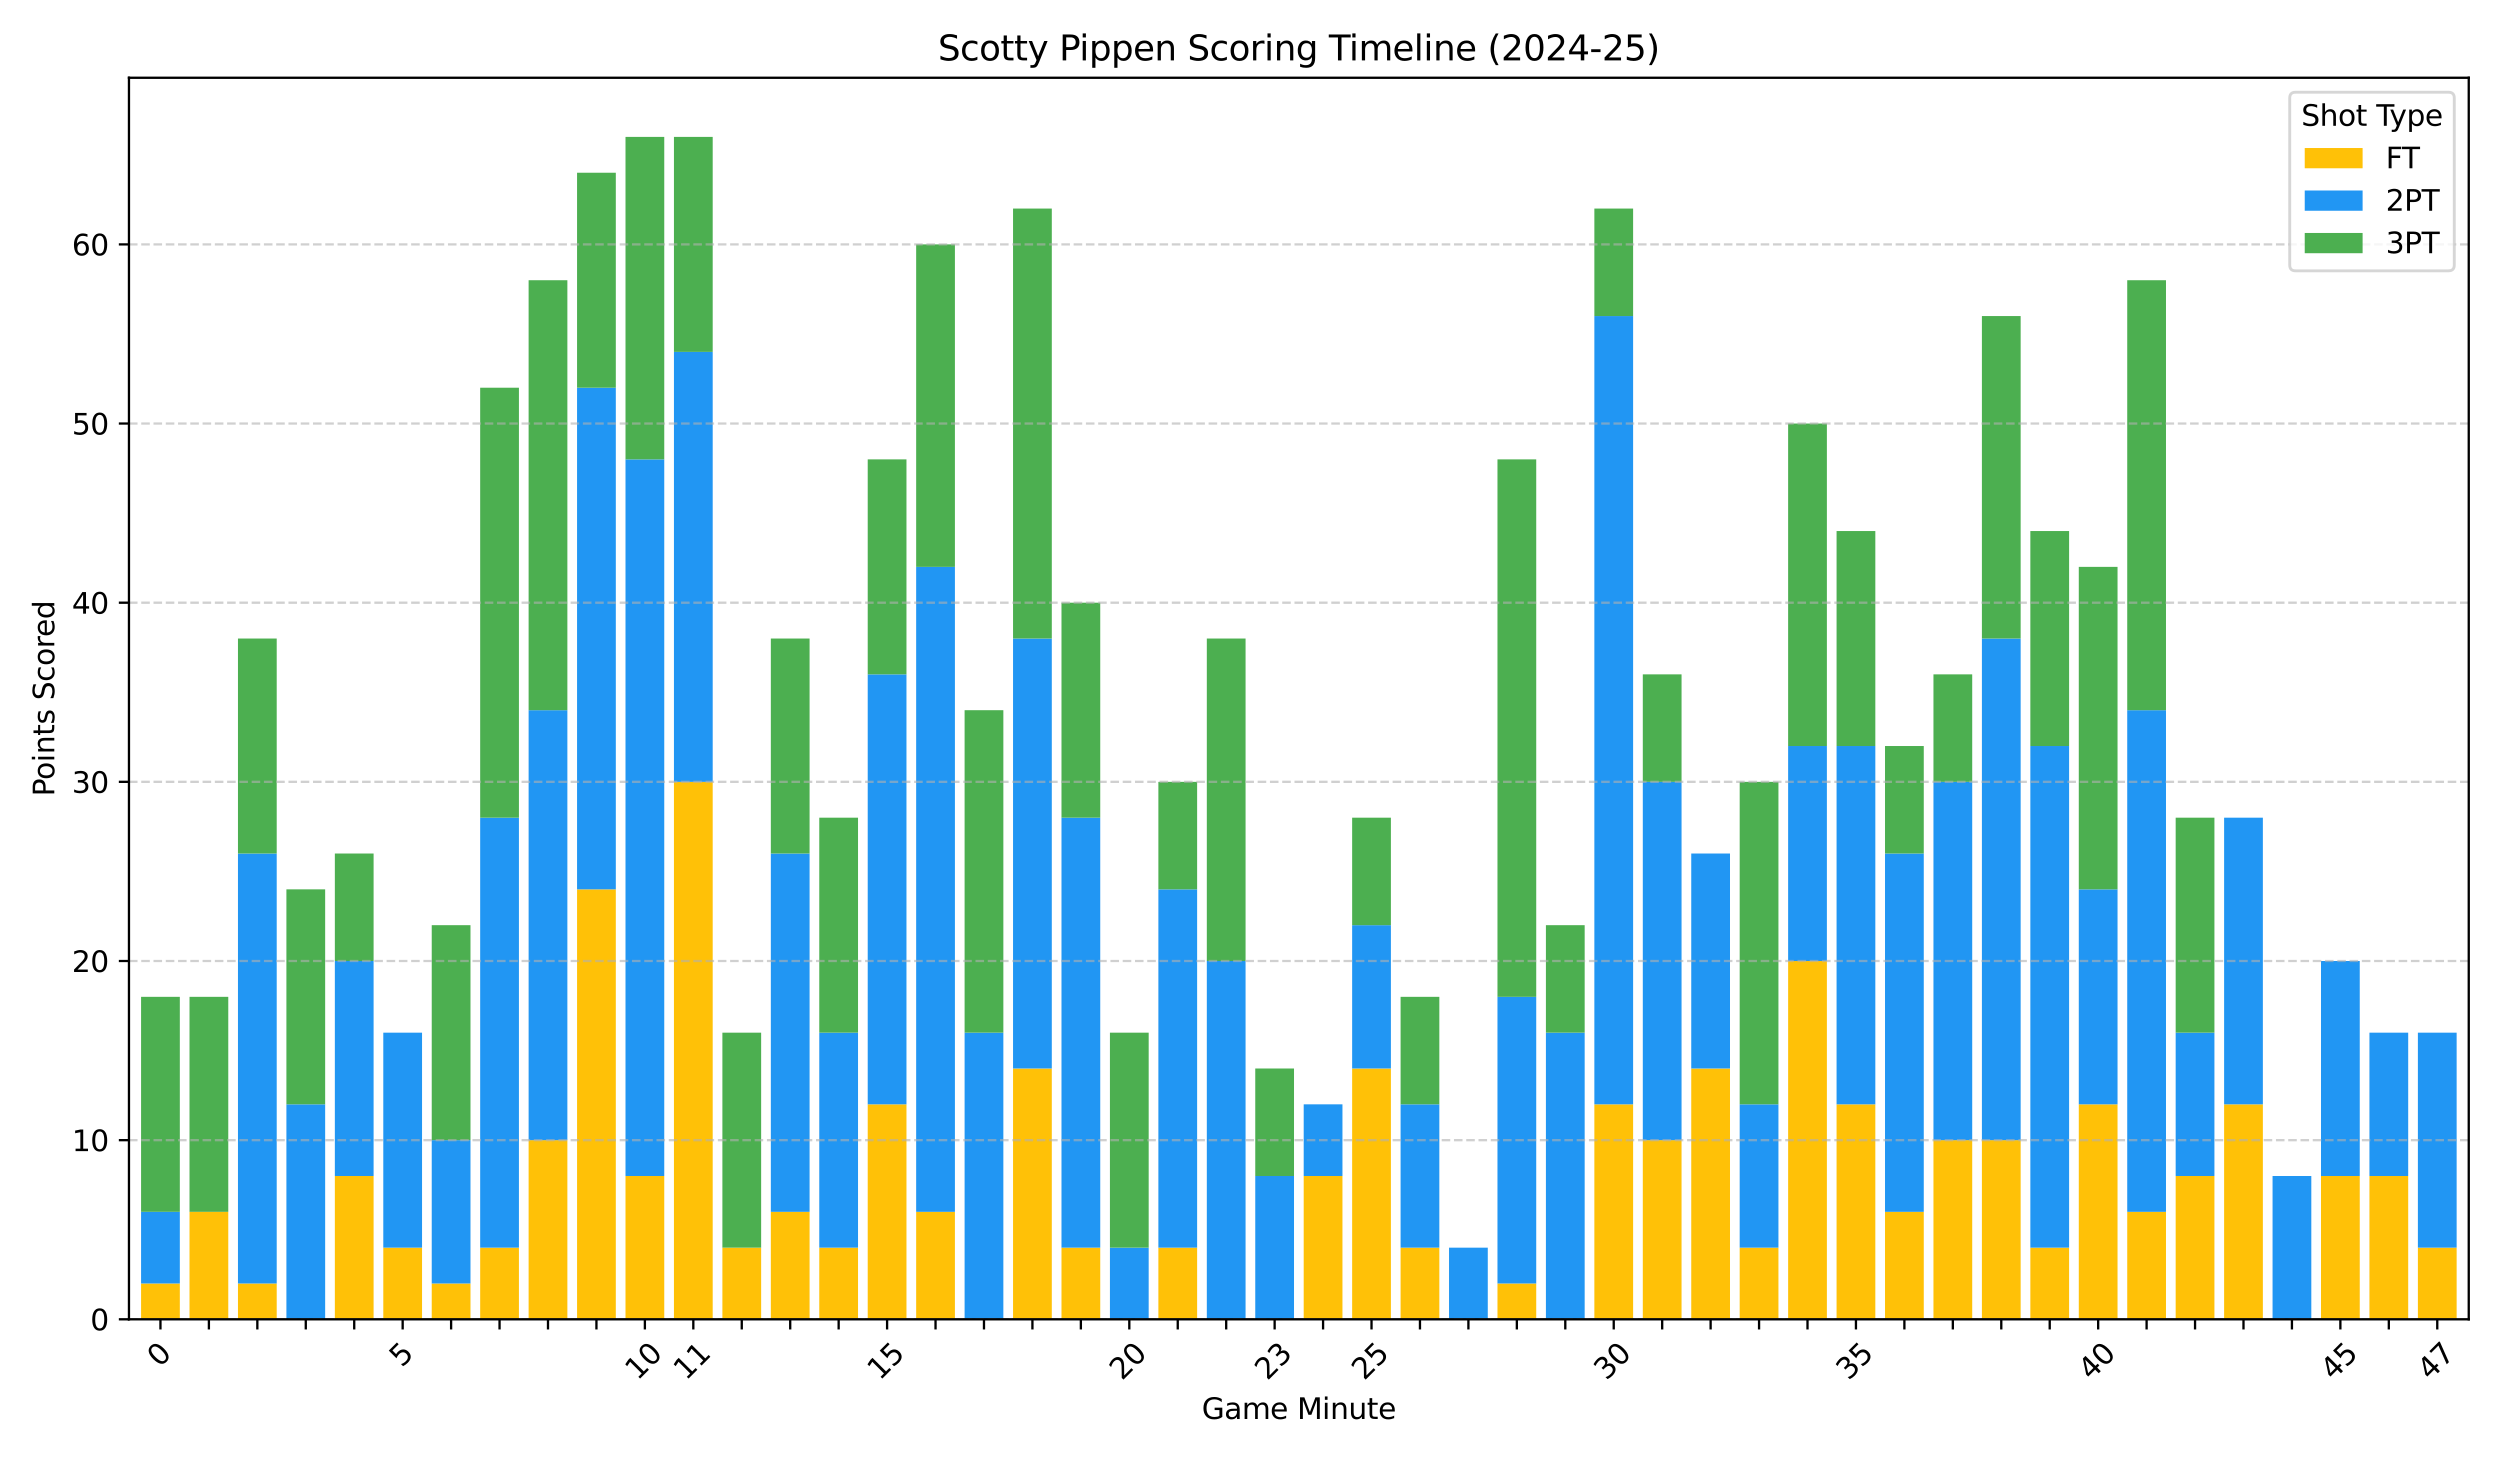 <?xml version="1.0" encoding="utf-8" standalone="no"?>
<!DOCTYPE svg PUBLIC "-//W3C//DTD SVG 1.1//EN"
  "http://www.w3.org/Graphics/SVG/1.1/DTD/svg11.dtd">
<svg xmlns:xlink="http://www.w3.org/1999/xlink" width="864pt" height="504pt" viewBox="0 0 864 504" xmlns="http://www.w3.org/2000/svg" version="1.1">
 <defs>
  <style type="text/css">*{stroke-linejoin: round; stroke-linecap: butt}</style>
 </defs>
 <g id="figure_1">
  <g id="patch_1">
   <path d="M 0 504 
L 864 504 
L 864 0 
L 0 0 
z
" style="fill: #ffffff"/>
  </g>
  <g id="axes_1">
   <g id="patch_2">
    <path d="M 44.57 455.956 
L 853.2 455.956 
L 853.2 26.88 
L 44.57 26.88 
z
" style="fill: #ffffff"/>
   </g>
   <g id="patch_3">
    <path d="M 48.755 455.956 
L 62.149 455.956 
L 62.149 443.572 
L 48.755 443.572 
z
" clip-path="url(#p1a8a574228)" style="fill: #ffc107"/>
   </g>
   <g id="patch_4">
    <path d="M 65.497 455.956 
L 78.891 455.956 
L 78.891 418.806 
L 65.497 418.806 
z
" clip-path="url(#p1a8a574228)" style="fill: #ffc107"/>
   </g>
   <g id="patch_5">
    <path d="M 82.239 455.956 
L 95.633 455.956 
L 95.633 443.572 
L 82.239 443.572 
z
" clip-path="url(#p1a8a574228)" style="fill: #ffc107"/>
   </g>
   <g id="patch_6">
    <path d="M 98.981 455.956 
L 112.374 455.956 
L 112.374 455.956 
L 98.981 455.956 
z
" clip-path="url(#p1a8a574228)" style="fill: #ffc107"/>
   </g>
   <g id="patch_7">
    <path d="M 115.723 455.956 
L 129.116 455.956 
L 129.116 406.423 
L 115.723 406.423 
z
" clip-path="url(#p1a8a574228)" style="fill: #ffc107"/>
   </g>
   <g id="patch_8">
    <path d="M 132.465 455.956 
L 145.858 455.956 
L 145.858 431.189 
L 132.465 431.189 
z
" clip-path="url(#p1a8a574228)" style="fill: #ffc107"/>
   </g>
   <g id="patch_9">
    <path d="M 149.206 455.956 
L 162.6 455.956 
L 162.6 443.572 
L 149.206 443.572 
z
" clip-path="url(#p1a8a574228)" style="fill: #ffc107"/>
   </g>
   <g id="patch_10">
    <path d="M 165.948 455.956 
L 179.342 455.956 
L 179.342 431.189 
L 165.948 431.189 
z
" clip-path="url(#p1a8a574228)" style="fill: #ffc107"/>
   </g>
   <g id="patch_11">
    <path d="M 182.69 455.956 
L 196.083 455.956 
L 196.083 394.04 
L 182.69 394.04 
z
" clip-path="url(#p1a8a574228)" style="fill: #ffc107"/>
   </g>
   <g id="patch_12">
    <path d="M 199.432 455.956 
L 212.825 455.956 
L 212.825 307.358 
L 199.432 307.358 
z
" clip-path="url(#p1a8a574228)" style="fill: #ffc107"/>
   </g>
   <g id="patch_13">
    <path d="M 216.174 455.956 
L 229.567 455.956 
L 229.567 406.423 
L 216.174 406.423 
z
" clip-path="url(#p1a8a574228)" style="fill: #ffc107"/>
   </g>
   <g id="patch_14">
    <path d="M 232.915 455.956 
L 246.309 455.956 
L 246.309 270.209 
L 232.915 270.209 
z
" clip-path="url(#p1a8a574228)" style="fill: #ffc107"/>
   </g>
   <g id="patch_15">
    <path d="M 249.657 455.956 
L 263.051 455.956 
L 263.051 431.189 
L 249.657 431.189 
z
" clip-path="url(#p1a8a574228)" style="fill: #ffc107"/>
   </g>
   <g id="patch_16">
    <path d="M 266.399 455.956 
L 279.793 455.956 
L 279.793 418.806 
L 266.399 418.806 
z
" clip-path="url(#p1a8a574228)" style="fill: #ffc107"/>
   </g>
   <g id="patch_17">
    <path d="M 283.141 455.956 
L 296.534 455.956 
L 296.534 431.189 
L 283.141 431.189 
z
" clip-path="url(#p1a8a574228)" style="fill: #ffc107"/>
   </g>
   <g id="patch_18">
    <path d="M 299.883 455.956 
L 313.276 455.956 
L 313.276 381.657 
L 299.883 381.657 
z
" clip-path="url(#p1a8a574228)" style="fill: #ffc107"/>
   </g>
   <g id="patch_19">
    <path d="M 316.625 455.956 
L 330.018 455.956 
L 330.018 418.806 
L 316.625 418.806 
z
" clip-path="url(#p1a8a574228)" style="fill: #ffc107"/>
   </g>
   <g id="patch_20">
    <path d="M 333.366 455.956 
L 346.76 455.956 
L 346.76 455.956 
L 333.366 455.956 
z
" clip-path="url(#p1a8a574228)" style="fill: #ffc107"/>
   </g>
   <g id="patch_21">
    <path d="M 350.108 455.956 
L 363.502 455.956 
L 363.502 369.274 
L 350.108 369.274 
z
" clip-path="url(#p1a8a574228)" style="fill: #ffc107"/>
   </g>
   <g id="patch_22">
    <path d="M 366.85 455.956 
L 380.244 455.956 
L 380.244 431.189 
L 366.85 431.189 
z
" clip-path="url(#p1a8a574228)" style="fill: #ffc107"/>
   </g>
   <g id="patch_23">
    <path d="M 383.592 455.956 
L 396.985 455.956 
L 396.985 455.956 
L 383.592 455.956 
z
" clip-path="url(#p1a8a574228)" style="fill: #ffc107"/>
   </g>
   <g id="patch_24">
    <path d="M 400.334 455.956 
L 413.727 455.956 
L 413.727 431.189 
L 400.334 431.189 
z
" clip-path="url(#p1a8a574228)" style="fill: #ffc107"/>
   </g>
   <g id="patch_25">
    <path d="M 417.076 455.956 
L 430.469 455.956 
L 430.469 455.956 
L 417.076 455.956 
z
" clip-path="url(#p1a8a574228)" style="fill: #ffc107"/>
   </g>
   <g id="patch_26">
    <path d="M 433.817 455.956 
L 447.211 455.956 
L 447.211 455.956 
L 433.817 455.956 
z
" clip-path="url(#p1a8a574228)" style="fill: #ffc107"/>
   </g>
   <g id="patch_27">
    <path d="M 450.559 455.956 
L 463.953 455.956 
L 463.953 406.423 
L 450.559 406.423 
z
" clip-path="url(#p1a8a574228)" style="fill: #ffc107"/>
   </g>
   <g id="patch_28">
    <path d="M 467.301 455.956 
L 480.694 455.956 
L 480.694 369.274 
L 467.301 369.274 
z
" clip-path="url(#p1a8a574228)" style="fill: #ffc107"/>
   </g>
   <g id="patch_29">
    <path d="M 484.043 455.956 
L 497.436 455.956 
L 497.436 431.189 
L 484.043 431.189 
z
" clip-path="url(#p1a8a574228)" style="fill: #ffc107"/>
   </g>
   <g id="patch_30">
    <path d="M 500.785 455.956 
L 514.178 455.956 
L 514.178 455.956 
L 500.785 455.956 
z
" clip-path="url(#p1a8a574228)" style="fill: #ffc107"/>
   </g>
   <g id="patch_31">
    <path d="M 517.526 455.956 
L 530.92 455.956 
L 530.92 443.572 
L 517.526 443.572 
z
" clip-path="url(#p1a8a574228)" style="fill: #ffc107"/>
   </g>
   <g id="patch_32">
    <path d="M 534.268 455.956 
L 547.662 455.956 
L 547.662 455.956 
L 534.268 455.956 
z
" clip-path="url(#p1a8a574228)" style="fill: #ffc107"/>
   </g>
   <g id="patch_33">
    <path d="M 551.01 455.956 
L 564.404 455.956 
L 564.404 381.657 
L 551.01 381.657 
z
" clip-path="url(#p1a8a574228)" style="fill: #ffc107"/>
   </g>
   <g id="patch_34">
    <path d="M 567.752 455.956 
L 581.145 455.956 
L 581.145 394.04 
L 567.752 394.04 
z
" clip-path="url(#p1a8a574228)" style="fill: #ffc107"/>
   </g>
   <g id="patch_35">
    <path d="M 584.494 455.956 
L 597.887 455.956 
L 597.887 369.274 
L 584.494 369.274 
z
" clip-path="url(#p1a8a574228)" style="fill: #ffc107"/>
   </g>
   <g id="patch_36">
    <path d="M 601.236 455.956 
L 614.629 455.956 
L 614.629 431.189 
L 601.236 431.189 
z
" clip-path="url(#p1a8a574228)" style="fill: #ffc107"/>
   </g>
   <g id="patch_37">
    <path d="M 617.977 455.956 
L 631.371 455.956 
L 631.371 332.124 
L 617.977 332.124 
z
" clip-path="url(#p1a8a574228)" style="fill: #ffc107"/>
   </g>
   <g id="patch_38">
    <path d="M 634.719 455.956 
L 648.113 455.956 
L 648.113 381.657 
L 634.719 381.657 
z
" clip-path="url(#p1a8a574228)" style="fill: #ffc107"/>
   </g>
   <g id="patch_39">
    <path d="M 651.461 455.956 
L 664.855 455.956 
L 664.855 418.806 
L 651.461 418.806 
z
" clip-path="url(#p1a8a574228)" style="fill: #ffc107"/>
   </g>
   <g id="patch_40">
    <path d="M 668.203 455.956 
L 681.596 455.956 
L 681.596 394.04 
L 668.203 394.04 
z
" clip-path="url(#p1a8a574228)" style="fill: #ffc107"/>
   </g>
   <g id="patch_41">
    <path d="M 684.945 455.956 
L 698.338 455.956 
L 698.338 394.04 
L 684.945 394.04 
z
" clip-path="url(#p1a8a574228)" style="fill: #ffc107"/>
   </g>
   <g id="patch_42">
    <path d="M 701.687 455.956 
L 715.08 455.956 
L 715.08 431.189 
L 701.687 431.189 
z
" clip-path="url(#p1a8a574228)" style="fill: #ffc107"/>
   </g>
   <g id="patch_43">
    <path d="M 718.428 455.956 
L 731.822 455.956 
L 731.822 381.657 
L 718.428 381.657 
z
" clip-path="url(#p1a8a574228)" style="fill: #ffc107"/>
   </g>
   <g id="patch_44">
    <path d="M 735.17 455.956 
L 748.564 455.956 
L 748.564 418.806 
L 735.17 418.806 
z
" clip-path="url(#p1a8a574228)" style="fill: #ffc107"/>
   </g>
   <g id="patch_45">
    <path d="M 751.912 455.956 
L 765.305 455.956 
L 765.305 406.423 
L 751.912 406.423 
z
" clip-path="url(#p1a8a574228)" style="fill: #ffc107"/>
   </g>
   <g id="patch_46">
    <path d="M 768.654 455.956 
L 782.047 455.956 
L 782.047 381.657 
L 768.654 381.657 
z
" clip-path="url(#p1a8a574228)" style="fill: #ffc107"/>
   </g>
   <g id="patch_47">
    <path d="M 785.396 455.956 
L 798.789 455.956 
L 798.789 455.956 
L 785.396 455.956 
z
" clip-path="url(#p1a8a574228)" style="fill: #ffc107"/>
   </g>
   <g id="patch_48">
    <path d="M 802.137 455.956 
L 815.531 455.956 
L 815.531 406.423 
L 802.137 406.423 
z
" clip-path="url(#p1a8a574228)" style="fill: #ffc107"/>
   </g>
   <g id="patch_49">
    <path d="M 818.879 455.956 
L 832.273 455.956 
L 832.273 406.423 
L 818.879 406.423 
z
" clip-path="url(#p1a8a574228)" style="fill: #ffc107"/>
   </g>
   <g id="patch_50">
    <path d="M 835.621 455.956 
L 849.015 455.956 
L 849.015 431.189 
L 835.621 431.189 
z
" clip-path="url(#p1a8a574228)" style="fill: #ffc107"/>
   </g>
   <g id="patch_51">
    <path d="M 48.755 443.572 
L 62.149 443.572 
L 62.149 418.806 
L 48.755 418.806 
z
" clip-path="url(#p1a8a574228)" style="fill: #2196f3"/>
   </g>
   <g id="patch_52">
    <path d="M 65.497 455.956 
L 78.891 455.956 
L 78.891 455.956 
L 65.497 455.956 
z
" clip-path="url(#p1a8a574228)" style="fill: #2196f3"/>
   </g>
   <g id="patch_53">
    <path d="M 82.239 443.572 
L 95.633 443.572 
L 95.633 294.975 
L 82.239 294.975 
z
" clip-path="url(#p1a8a574228)" style="fill: #2196f3"/>
   </g>
   <g id="patch_54">
    <path d="M 98.981 455.956 
L 112.374 455.956 
L 112.374 381.657 
L 98.981 381.657 
z
" clip-path="url(#p1a8a574228)" style="fill: #2196f3"/>
   </g>
   <g id="patch_55">
    <path d="M 115.723 406.423 
L 129.116 406.423 
L 129.116 332.124 
L 115.723 332.124 
z
" clip-path="url(#p1a8a574228)" style="fill: #2196f3"/>
   </g>
   <g id="patch_56">
    <path d="M 132.465 431.189 
L 145.858 431.189 
L 145.858 356.89 
L 132.465 356.89 
z
" clip-path="url(#p1a8a574228)" style="fill: #2196f3"/>
   </g>
   <g id="patch_57">
    <path d="M 149.206 443.572 
L 162.6 443.572 
L 162.6 394.04 
L 149.206 394.04 
z
" clip-path="url(#p1a8a574228)" style="fill: #2196f3"/>
   </g>
   <g id="patch_58">
    <path d="M 165.948 431.189 
L 179.342 431.189 
L 179.342 282.592 
L 165.948 282.592 
z
" clip-path="url(#p1a8a574228)" style="fill: #2196f3"/>
   </g>
   <g id="patch_59">
    <path d="M 182.69 394.04 
L 196.083 394.04 
L 196.083 245.442 
L 182.69 245.442 
z
" clip-path="url(#p1a8a574228)" style="fill: #2196f3"/>
   </g>
   <g id="patch_60">
    <path d="M 199.432 307.358 
L 212.825 307.358 
L 212.825 133.994 
L 199.432 133.994 
z
" clip-path="url(#p1a8a574228)" style="fill: #2196f3"/>
   </g>
   <g id="patch_61">
    <path d="M 216.174 406.423 
L 229.567 406.423 
L 229.567 158.76 
L 216.174 158.76 
z
" clip-path="url(#p1a8a574228)" style="fill: #2196f3"/>
   </g>
   <g id="patch_62">
    <path d="M 232.915 270.209 
L 246.309 270.209 
L 246.309 121.611 
L 232.915 121.611 
z
" clip-path="url(#p1a8a574228)" style="fill: #2196f3"/>
   </g>
   <g id="patch_63">
    <path d="M 249.657 455.956 
L 263.051 455.956 
L 263.051 455.956 
L 249.657 455.956 
z
" clip-path="url(#p1a8a574228)" style="fill: #2196f3"/>
   </g>
   <g id="patch_64">
    <path d="M 266.399 418.806 
L 279.793 418.806 
L 279.793 294.975 
L 266.399 294.975 
z
" clip-path="url(#p1a8a574228)" style="fill: #2196f3"/>
   </g>
   <g id="patch_65">
    <path d="M 283.141 431.189 
L 296.534 431.189 
L 296.534 356.89 
L 283.141 356.89 
z
" clip-path="url(#p1a8a574228)" style="fill: #2196f3"/>
   </g>
   <g id="patch_66">
    <path d="M 299.883 381.657 
L 313.276 381.657 
L 313.276 233.059 
L 299.883 233.059 
z
" clip-path="url(#p1a8a574228)" style="fill: #2196f3"/>
   </g>
   <g id="patch_67">
    <path d="M 316.625 418.806 
L 330.018 418.806 
L 330.018 195.91 
L 316.625 195.91 
z
" clip-path="url(#p1a8a574228)" style="fill: #2196f3"/>
   </g>
   <g id="patch_68">
    <path d="M 333.366 455.956 
L 346.76 455.956 
L 346.76 356.89 
L 333.366 356.89 
z
" clip-path="url(#p1a8a574228)" style="fill: #2196f3"/>
   </g>
   <g id="patch_69">
    <path d="M 350.108 369.274 
L 363.502 369.274 
L 363.502 220.676 
L 350.108 220.676 
z
" clip-path="url(#p1a8a574228)" style="fill: #2196f3"/>
   </g>
   <g id="patch_70">
    <path d="M 366.85 431.189 
L 380.244 431.189 
L 380.244 282.592 
L 366.85 282.592 
z
" clip-path="url(#p1a8a574228)" style="fill: #2196f3"/>
   </g>
   <g id="patch_71">
    <path d="M 383.592 455.956 
L 396.985 455.956 
L 396.985 431.189 
L 383.592 431.189 
z
" clip-path="url(#p1a8a574228)" style="fill: #2196f3"/>
   </g>
   <g id="patch_72">
    <path d="M 400.334 431.189 
L 413.727 431.189 
L 413.727 307.358 
L 400.334 307.358 
z
" clip-path="url(#p1a8a574228)" style="fill: #2196f3"/>
   </g>
   <g id="patch_73">
    <path d="M 417.076 455.956 
L 430.469 455.956 
L 430.469 332.124 
L 417.076 332.124 
z
" clip-path="url(#p1a8a574228)" style="fill: #2196f3"/>
   </g>
   <g id="patch_74">
    <path d="M 433.817 455.956 
L 447.211 455.956 
L 447.211 406.423 
L 433.817 406.423 
z
" clip-path="url(#p1a8a574228)" style="fill: #2196f3"/>
   </g>
   <g id="patch_75">
    <path d="M 450.559 406.423 
L 463.953 406.423 
L 463.953 381.657 
L 450.559 381.657 
z
" clip-path="url(#p1a8a574228)" style="fill: #2196f3"/>
   </g>
   <g id="patch_76">
    <path d="M 467.301 369.274 
L 480.694 369.274 
L 480.694 319.741 
L 467.301 319.741 
z
" clip-path="url(#p1a8a574228)" style="fill: #2196f3"/>
   </g>
   <g id="patch_77">
    <path d="M 484.043 431.189 
L 497.436 431.189 
L 497.436 381.657 
L 484.043 381.657 
z
" clip-path="url(#p1a8a574228)" style="fill: #2196f3"/>
   </g>
   <g id="patch_78">
    <path d="M 500.785 455.956 
L 514.178 455.956 
L 514.178 431.189 
L 500.785 431.189 
z
" clip-path="url(#p1a8a574228)" style="fill: #2196f3"/>
   </g>
   <g id="patch_79">
    <path d="M 517.526 443.572 
L 530.92 443.572 
L 530.92 344.507 
L 517.526 344.507 
z
" clip-path="url(#p1a8a574228)" style="fill: #2196f3"/>
   </g>
   <g id="patch_80">
    <path d="M 534.268 455.956 
L 547.662 455.956 
L 547.662 356.89 
L 534.268 356.89 
z
" clip-path="url(#p1a8a574228)" style="fill: #2196f3"/>
   </g>
   <g id="patch_81">
    <path d="M 551.01 381.657 
L 564.404 381.657 
L 564.404 109.228 
L 551.01 109.228 
z
" clip-path="url(#p1a8a574228)" style="fill: #2196f3"/>
   </g>
   <g id="patch_82">
    <path d="M 567.752 394.04 
L 581.145 394.04 
L 581.145 270.209 
L 567.752 270.209 
z
" clip-path="url(#p1a8a574228)" style="fill: #2196f3"/>
   </g>
   <g id="patch_83">
    <path d="M 584.494 369.274 
L 597.887 369.274 
L 597.887 294.975 
L 584.494 294.975 
z
" clip-path="url(#p1a8a574228)" style="fill: #2196f3"/>
   </g>
   <g id="patch_84">
    <path d="M 601.236 431.189 
L 614.629 431.189 
L 614.629 381.657 
L 601.236 381.657 
z
" clip-path="url(#p1a8a574228)" style="fill: #2196f3"/>
   </g>
   <g id="patch_85">
    <path d="M 617.977 332.124 
L 631.371 332.124 
L 631.371 257.825 
L 617.977 257.825 
z
" clip-path="url(#p1a8a574228)" style="fill: #2196f3"/>
   </g>
   <g id="patch_86">
    <path d="M 634.719 381.657 
L 648.113 381.657 
L 648.113 257.825 
L 634.719 257.825 
z
" clip-path="url(#p1a8a574228)" style="fill: #2196f3"/>
   </g>
   <g id="patch_87">
    <path d="M 651.461 418.806 
L 664.855 418.806 
L 664.855 294.975 
L 651.461 294.975 
z
" clip-path="url(#p1a8a574228)" style="fill: #2196f3"/>
   </g>
   <g id="patch_88">
    <path d="M 668.203 394.04 
L 681.596 394.04 
L 681.596 270.209 
L 668.203 270.209 
z
" clip-path="url(#p1a8a574228)" style="fill: #2196f3"/>
   </g>
   <g id="patch_89">
    <path d="M 684.945 394.04 
L 698.338 394.04 
L 698.338 220.676 
L 684.945 220.676 
z
" clip-path="url(#p1a8a574228)" style="fill: #2196f3"/>
   </g>
   <g id="patch_90">
    <path d="M 701.687 431.189 
L 715.08 431.189 
L 715.08 257.825 
L 701.687 257.825 
z
" clip-path="url(#p1a8a574228)" style="fill: #2196f3"/>
   </g>
   <g id="patch_91">
    <path d="M 718.428 381.657 
L 731.822 381.657 
L 731.822 307.358 
L 718.428 307.358 
z
" clip-path="url(#p1a8a574228)" style="fill: #2196f3"/>
   </g>
   <g id="patch_92">
    <path d="M 735.17 418.806 
L 748.564 418.806 
L 748.564 245.442 
L 735.17 245.442 
z
" clip-path="url(#p1a8a574228)" style="fill: #2196f3"/>
   </g>
   <g id="patch_93">
    <path d="M 751.912 406.423 
L 765.305 406.423 
L 765.305 356.89 
L 751.912 356.89 
z
" clip-path="url(#p1a8a574228)" style="fill: #2196f3"/>
   </g>
   <g id="patch_94">
    <path d="M 768.654 381.657 
L 782.047 381.657 
L 782.047 282.592 
L 768.654 282.592 
z
" clip-path="url(#p1a8a574228)" style="fill: #2196f3"/>
   </g>
   <g id="patch_95">
    <path d="M 785.396 455.956 
L 798.789 455.956 
L 798.789 406.423 
L 785.396 406.423 
z
" clip-path="url(#p1a8a574228)" style="fill: #2196f3"/>
   </g>
   <g id="patch_96">
    <path d="M 802.137 406.423 
L 815.531 406.423 
L 815.531 332.124 
L 802.137 332.124 
z
" clip-path="url(#p1a8a574228)" style="fill: #2196f3"/>
   </g>
   <g id="patch_97">
    <path d="M 818.879 406.423 
L 832.273 406.423 
L 832.273 356.89 
L 818.879 356.89 
z
" clip-path="url(#p1a8a574228)" style="fill: #2196f3"/>
   </g>
   <g id="patch_98">
    <path d="M 835.621 431.189 
L 849.015 431.189 
L 849.015 356.89 
L 835.621 356.89 
z
" clip-path="url(#p1a8a574228)" style="fill: #2196f3"/>
   </g>
   <g id="patch_99">
    <path d="M 48.755 418.806 
L 62.149 418.806 
L 62.149 344.507 
L 48.755 344.507 
z
" clip-path="url(#p1a8a574228)" style="fill: #4caf50"/>
   </g>
   <g id="patch_100">
    <path d="M 65.497 418.806 
L 78.891 418.806 
L 78.891 344.507 
L 65.497 344.507 
z
" clip-path="url(#p1a8a574228)" style="fill: #4caf50"/>
   </g>
   <g id="patch_101">
    <path d="M 82.239 294.975 
L 95.633 294.975 
L 95.633 220.676 
L 82.239 220.676 
z
" clip-path="url(#p1a8a574228)" style="fill: #4caf50"/>
   </g>
   <g id="patch_102">
    <path d="M 98.981 381.657 
L 112.374 381.657 
L 112.374 307.358 
L 98.981 307.358 
z
" clip-path="url(#p1a8a574228)" style="fill: #4caf50"/>
   </g>
   <g id="patch_103">
    <path d="M 115.723 332.124 
L 129.116 332.124 
L 129.116 294.975 
L 115.723 294.975 
z
" clip-path="url(#p1a8a574228)" style="fill: #4caf50"/>
   </g>
   <g id="patch_104">
    <path d="M 132.465 455.956 
L 145.858 455.956 
L 145.858 455.956 
L 132.465 455.956 
z
" clip-path="url(#p1a8a574228)" style="fill: #4caf50"/>
   </g>
   <g id="patch_105">
    <path d="M 149.206 394.04 
L 162.6 394.04 
L 162.6 319.741 
L 149.206 319.741 
z
" clip-path="url(#p1a8a574228)" style="fill: #4caf50"/>
   </g>
   <g id="patch_106">
    <path d="M 165.948 282.592 
L 179.342 282.592 
L 179.342 133.994 
L 165.948 133.994 
z
" clip-path="url(#p1a8a574228)" style="fill: #4caf50"/>
   </g>
   <g id="patch_107">
    <path d="M 182.69 245.442 
L 196.083 245.442 
L 196.083 96.845 
L 182.69 96.845 
z
" clip-path="url(#p1a8a574228)" style="fill: #4caf50"/>
   </g>
   <g id="patch_108">
    <path d="M 199.432 133.994 
L 212.825 133.994 
L 212.825 59.695 
L 199.432 59.695 
z
" clip-path="url(#p1a8a574228)" style="fill: #4caf50"/>
   </g>
   <g id="patch_109">
    <path d="M 216.174 158.76 
L 229.567 158.76 
L 229.567 47.312 
L 216.174 47.312 
z
" clip-path="url(#p1a8a574228)" style="fill: #4caf50"/>
   </g>
   <g id="patch_110">
    <path d="M 232.915 121.611 
L 246.309 121.611 
L 246.309 47.312 
L 232.915 47.312 
z
" clip-path="url(#p1a8a574228)" style="fill: #4caf50"/>
   </g>
   <g id="patch_111">
    <path d="M 249.657 431.189 
L 263.051 431.189 
L 263.051 356.89 
L 249.657 356.89 
z
" clip-path="url(#p1a8a574228)" style="fill: #4caf50"/>
   </g>
   <g id="patch_112">
    <path d="M 266.399 294.975 
L 279.793 294.975 
L 279.793 220.676 
L 266.399 220.676 
z
" clip-path="url(#p1a8a574228)" style="fill: #4caf50"/>
   </g>
   <g id="patch_113">
    <path d="M 283.141 356.89 
L 296.534 356.89 
L 296.534 282.592 
L 283.141 282.592 
z
" clip-path="url(#p1a8a574228)" style="fill: #4caf50"/>
   </g>
   <g id="patch_114">
    <path d="M 299.883 233.059 
L 313.276 233.059 
L 313.276 158.76 
L 299.883 158.76 
z
" clip-path="url(#p1a8a574228)" style="fill: #4caf50"/>
   </g>
   <g id="patch_115">
    <path d="M 316.625 195.91 
L 330.018 195.91 
L 330.018 84.462 
L 316.625 84.462 
z
" clip-path="url(#p1a8a574228)" style="fill: #4caf50"/>
   </g>
   <g id="patch_116">
    <path d="M 333.366 356.89 
L 346.76 356.89 
L 346.76 245.442 
L 333.366 245.442 
z
" clip-path="url(#p1a8a574228)" style="fill: #4caf50"/>
   </g>
   <g id="patch_117">
    <path d="M 350.108 220.676 
L 363.502 220.676 
L 363.502 72.078 
L 350.108 72.078 
z
" clip-path="url(#p1a8a574228)" style="fill: #4caf50"/>
   </g>
   <g id="patch_118">
    <path d="M 366.85 282.592 
L 380.244 282.592 
L 380.244 208.293 
L 366.85 208.293 
z
" clip-path="url(#p1a8a574228)" style="fill: #4caf50"/>
   </g>
   <g id="patch_119">
    <path d="M 383.592 431.189 
L 396.985 431.189 
L 396.985 356.89 
L 383.592 356.89 
z
" clip-path="url(#p1a8a574228)" style="fill: #4caf50"/>
   </g>
   <g id="patch_120">
    <path d="M 400.334 307.358 
L 413.727 307.358 
L 413.727 270.209 
L 400.334 270.209 
z
" clip-path="url(#p1a8a574228)" style="fill: #4caf50"/>
   </g>
   <g id="patch_121">
    <path d="M 417.076 332.124 
L 430.469 332.124 
L 430.469 220.676 
L 417.076 220.676 
z
" clip-path="url(#p1a8a574228)" style="fill: #4caf50"/>
   </g>
   <g id="patch_122">
    <path d="M 433.817 406.423 
L 447.211 406.423 
L 447.211 369.274 
L 433.817 369.274 
z
" clip-path="url(#p1a8a574228)" style="fill: #4caf50"/>
   </g>
   <g id="patch_123">
    <path d="M 450.559 455.956 
L 463.953 455.956 
L 463.953 455.956 
L 450.559 455.956 
z
" clip-path="url(#p1a8a574228)" style="fill: #4caf50"/>
   </g>
   <g id="patch_124">
    <path d="M 467.301 319.741 
L 480.694 319.741 
L 480.694 282.592 
L 467.301 282.592 
z
" clip-path="url(#p1a8a574228)" style="fill: #4caf50"/>
   </g>
   <g id="patch_125">
    <path d="M 484.043 381.657 
L 497.436 381.657 
L 497.436 344.507 
L 484.043 344.507 
z
" clip-path="url(#p1a8a574228)" style="fill: #4caf50"/>
   </g>
   <g id="patch_126">
    <path d="M 500.785 455.956 
L 514.178 455.956 
L 514.178 455.956 
L 500.785 455.956 
z
" clip-path="url(#p1a8a574228)" style="fill: #4caf50"/>
   </g>
   <g id="patch_127">
    <path d="M 517.526 344.507 
L 530.92 344.507 
L 530.92 158.76 
L 517.526 158.76 
z
" clip-path="url(#p1a8a574228)" style="fill: #4caf50"/>
   </g>
   <g id="patch_128">
    <path d="M 534.268 356.89 
L 547.662 356.89 
L 547.662 319.741 
L 534.268 319.741 
z
" clip-path="url(#p1a8a574228)" style="fill: #4caf50"/>
   </g>
   <g id="patch_129">
    <path d="M 551.01 109.228 
L 564.404 109.228 
L 564.404 72.078 
L 551.01 72.078 
z
" clip-path="url(#p1a8a574228)" style="fill: #4caf50"/>
   </g>
   <g id="patch_130">
    <path d="M 567.752 270.209 
L 581.145 270.209 
L 581.145 233.059 
L 567.752 233.059 
z
" clip-path="url(#p1a8a574228)" style="fill: #4caf50"/>
   </g>
   <g id="patch_131">
    <path d="M 584.494 455.956 
L 597.887 455.956 
L 597.887 455.956 
L 584.494 455.956 
z
" clip-path="url(#p1a8a574228)" style="fill: #4caf50"/>
   </g>
   <g id="patch_132">
    <path d="M 601.236 381.657 
L 614.629 381.657 
L 614.629 270.209 
L 601.236 270.209 
z
" clip-path="url(#p1a8a574228)" style="fill: #4caf50"/>
   </g>
   <g id="patch_133">
    <path d="M 617.977 257.825 
L 631.371 257.825 
L 631.371 146.377 
L 617.977 146.377 
z
" clip-path="url(#p1a8a574228)" style="fill: #4caf50"/>
   </g>
   <g id="patch_134">
    <path d="M 634.719 257.825 
L 648.113 257.825 
L 648.113 183.527 
L 634.719 183.527 
z
" clip-path="url(#p1a8a574228)" style="fill: #4caf50"/>
   </g>
   <g id="patch_135">
    <path d="M 651.461 294.975 
L 664.855 294.975 
L 664.855 257.825 
L 651.461 257.825 
z
" clip-path="url(#p1a8a574228)" style="fill: #4caf50"/>
   </g>
   <g id="patch_136">
    <path d="M 668.203 270.209 
L 681.596 270.209 
L 681.596 233.059 
L 668.203 233.059 
z
" clip-path="url(#p1a8a574228)" style="fill: #4caf50"/>
   </g>
   <g id="patch_137">
    <path d="M 684.945 220.676 
L 698.338 220.676 
L 698.338 109.228 
L 684.945 109.228 
z
" clip-path="url(#p1a8a574228)" style="fill: #4caf50"/>
   </g>
   <g id="patch_138">
    <path d="M 701.687 257.825 
L 715.08 257.825 
L 715.08 183.527 
L 701.687 183.527 
z
" clip-path="url(#p1a8a574228)" style="fill: #4caf50"/>
   </g>
   <g id="patch_139">
    <path d="M 718.428 307.358 
L 731.822 307.358 
L 731.822 195.91 
L 718.428 195.91 
z
" clip-path="url(#p1a8a574228)" style="fill: #4caf50"/>
   </g>
   <g id="patch_140">
    <path d="M 735.17 245.442 
L 748.564 245.442 
L 748.564 96.845 
L 735.17 96.845 
z
" clip-path="url(#p1a8a574228)" style="fill: #4caf50"/>
   </g>
   <g id="patch_141">
    <path d="M 751.912 356.89 
L 765.305 356.89 
L 765.305 282.592 
L 751.912 282.592 
z
" clip-path="url(#p1a8a574228)" style="fill: #4caf50"/>
   </g>
   <g id="patch_142">
    <path d="M 768.654 455.956 
L 782.047 455.956 
L 782.047 455.956 
L 768.654 455.956 
z
" clip-path="url(#p1a8a574228)" style="fill: #4caf50"/>
   </g>
   <g id="patch_143">
    <path d="M 785.396 455.956 
L 798.789 455.956 
L 798.789 455.956 
L 785.396 455.956 
z
" clip-path="url(#p1a8a574228)" style="fill: #4caf50"/>
   </g>
   <g id="patch_144">
    <path d="M 802.137 455.956 
L 815.531 455.956 
L 815.531 455.956 
L 802.137 455.956 
z
" clip-path="url(#p1a8a574228)" style="fill: #4caf50"/>
   </g>
   <g id="patch_145">
    <path d="M 818.879 455.956 
L 832.273 455.956 
L 832.273 455.956 
L 818.879 455.956 
z
" clip-path="url(#p1a8a574228)" style="fill: #4caf50"/>
   </g>
   <g id="patch_146">
    <path d="M 835.621 455.956 
L 849.015 455.956 
L 849.015 455.956 
L 835.621 455.956 
z
" clip-path="url(#p1a8a574228)" style="fill: #4caf50"/>
   </g>
   <g id="matplotlib.axis_1">
    <g id="xtick_1">
     <g id="line2d_1">
      <defs>
       <path id="mf3a45c4d93" d="M 0 0 
L 0 3.5 
" style="stroke: #000000; stroke-width: 0.8"/>
      </defs>
      <g>
       <use xlink:href="#mf3a45c4d93" x="55.452" y="455.956" style="stroke: #000000; stroke-width: 0.8"/>
      </g>
     </g>
     <g id="text_1">
      <!-- 0 -->
      <g transform="translate(55.154 472.827) rotate(-45) scale(0.1 -0.1)">
       <defs>
        <path id="DejaVuSans-30" d="M 2034 4250 
Q 1547 4250 1301 3770 
Q 1056 3291 1056 2328 
Q 1056 1369 1301 889 
Q 1547 409 2034 409 
Q 2525 409 2770 889 
Q 3016 1369 3016 2328 
Q 3016 3291 2770 3770 
Q 2525 4250 2034 4250 
z
M 2034 4750 
Q 2819 4750 3233 4129 
Q 3647 3509 3647 2328 
Q 3647 1150 3233 529 
Q 2819 -91 2034 -91 
Q 1250 -91 836 529 
Q 422 1150 422 2328 
Q 422 3509 836 4129 
Q 1250 4750 2034 4750 
z
" transform="scale(0.016)"/>
       </defs>
       <use xlink:href="#DejaVuSans-30"/>
      </g>
     </g>
    </g>
    <g id="xtick_2">
     <g id="line2d_2">
      <g>
       <use xlink:href="#mf3a45c4d93" x="72.194" y="455.956" style="stroke: #000000; stroke-width: 0.8"/>
      </g>
     </g>
    </g>
    <g id="xtick_3">
     <g id="line2d_3">
      <g>
       <use xlink:href="#mf3a45c4d93" x="88.936" y="455.956" style="stroke: #000000; stroke-width: 0.8"/>
      </g>
     </g>
    </g>
    <g id="xtick_4">
     <g id="line2d_4">
      <g>
       <use xlink:href="#mf3a45c4d93" x="105.678" y="455.956" style="stroke: #000000; stroke-width: 0.8"/>
      </g>
     </g>
    </g>
    <g id="xtick_5">
     <g id="line2d_5">
      <g>
       <use xlink:href="#mf3a45c4d93" x="122.419" y="455.956" style="stroke: #000000; stroke-width: 0.8"/>
      </g>
     </g>
    </g>
    <g id="xtick_6">
     <g id="line2d_6">
      <g>
       <use xlink:href="#mf3a45c4d93" x="139.161" y="455.956" style="stroke: #000000; stroke-width: 0.8"/>
      </g>
     </g>
     <g id="text_2">
      <!-- 5 -->
      <g transform="translate(138.863 472.827) rotate(-45) scale(0.1 -0.1)">
       <defs>
        <path id="DejaVuSans-35" d="M 691 4666 
L 3169 4666 
L 3169 4134 
L 1269 4134 
L 1269 2991 
Q 1406 3038 1543 3061 
Q 1681 3084 1819 3084 
Q 2600 3084 3056 2656 
Q 3513 2228 3513 1497 
Q 3513 744 3044 326 
Q 2575 -91 1722 -91 
Q 1428 -91 1123 -41 
Q 819 9 494 109 
L 494 744 
Q 775 591 1075 516 
Q 1375 441 1709 441 
Q 2250 441 2565 725 
Q 2881 1009 2881 1497 
Q 2881 1984 2565 2268 
Q 2250 2553 1709 2553 
Q 1456 2553 1204 2497 
Q 953 2441 691 2322 
L 691 4666 
z
" transform="scale(0.016)"/>
       </defs>
       <use xlink:href="#DejaVuSans-35"/>
      </g>
     </g>
    </g>
    <g id="xtick_7">
     <g id="line2d_7">
      <g>
       <use xlink:href="#mf3a45c4d93" x="155.903" y="455.956" style="stroke: #000000; stroke-width: 0.8"/>
      </g>
     </g>
    </g>
    <g id="xtick_8">
     <g id="line2d_8">
      <g>
       <use xlink:href="#mf3a45c4d93" x="172.645" y="455.956" style="stroke: #000000; stroke-width: 0.8"/>
      </g>
     </g>
    </g>
    <g id="xtick_9">
     <g id="line2d_9">
      <g>
       <use xlink:href="#mf3a45c4d93" x="189.387" y="455.956" style="stroke: #000000; stroke-width: 0.8"/>
      </g>
     </g>
    </g>
    <g id="xtick_10">
     <g id="line2d_10">
      <g>
       <use xlink:href="#mf3a45c4d93" x="206.129" y="455.956" style="stroke: #000000; stroke-width: 0.8"/>
      </g>
     </g>
    </g>
    <g id="xtick_11">
     <g id="line2d_11">
      <g>
       <use xlink:href="#mf3a45c4d93" x="222.87" y="455.956" style="stroke: #000000; stroke-width: 0.8"/>
      </g>
     </g>
     <g id="text_3">
      <!-- 10 -->
      <g transform="translate(220.323 477.326) rotate(-45) scale(0.1 -0.1)">
       <defs>
        <path id="DejaVuSans-31" d="M 794 531 
L 1825 531 
L 1825 4091 
L 703 3866 
L 703 4441 
L 1819 4666 
L 2450 4666 
L 2450 531 
L 3481 531 
L 3481 0 
L 794 0 
L 794 531 
z
" transform="scale(0.016)"/>
       </defs>
       <use xlink:href="#DejaVuSans-31"/>
       <use xlink:href="#DejaVuSans-30" transform="translate(63.623 0)"/>
      </g>
     </g>
    </g>
    <g id="xtick_12">
     <g id="line2d_12">
      <g>
       <use xlink:href="#mf3a45c4d93" x="239.612" y="455.956" style="stroke: #000000; stroke-width: 0.8"/>
      </g>
     </g>
     <g id="text_4">
      <!-- 11 -->
      <g transform="translate(237.064 477.326) rotate(-45) scale(0.1 -0.1)">
       <use xlink:href="#DejaVuSans-31"/>
       <use xlink:href="#DejaVuSans-31" transform="translate(63.623 0)"/>
      </g>
     </g>
    </g>
    <g id="xtick_13">
     <g id="line2d_13">
      <g>
       <use xlink:href="#mf3a45c4d93" x="256.354" y="455.956" style="stroke: #000000; stroke-width: 0.8"/>
      </g>
     </g>
    </g>
    <g id="xtick_14">
     <g id="line2d_14">
      <g>
       <use xlink:href="#mf3a45c4d93" x="273.096" y="455.956" style="stroke: #000000; stroke-width: 0.8"/>
      </g>
     </g>
    </g>
    <g id="xtick_15">
     <g id="line2d_15">
      <g>
       <use xlink:href="#mf3a45c4d93" x="289.838" y="455.956" style="stroke: #000000; stroke-width: 0.8"/>
      </g>
     </g>
    </g>
    <g id="xtick_16">
     <g id="line2d_16">
      <g>
       <use xlink:href="#mf3a45c4d93" x="306.58" y="455.956" style="stroke: #000000; stroke-width: 0.8"/>
      </g>
     </g>
     <g id="text_5">
      <!-- 15 -->
      <g transform="translate(304.032 477.326) rotate(-45) scale(0.1 -0.1)">
       <use xlink:href="#DejaVuSans-31"/>
       <use xlink:href="#DejaVuSans-35" transform="translate(63.623 0)"/>
      </g>
     </g>
    </g>
    <g id="xtick_17">
     <g id="line2d_17">
      <g>
       <use xlink:href="#mf3a45c4d93" x="323.321" y="455.956" style="stroke: #000000; stroke-width: 0.8"/>
      </g>
     </g>
    </g>
    <g id="xtick_18">
     <g id="line2d_18">
      <g>
       <use xlink:href="#mf3a45c4d93" x="340.063" y="455.956" style="stroke: #000000; stroke-width: 0.8"/>
      </g>
     </g>
    </g>
    <g id="xtick_19">
     <g id="line2d_19">
      <g>
       <use xlink:href="#mf3a45c4d93" x="356.805" y="455.956" style="stroke: #000000; stroke-width: 0.8"/>
      </g>
     </g>
    </g>
    <g id="xtick_20">
     <g id="line2d_20">
      <g>
       <use xlink:href="#mf3a45c4d93" x="373.547" y="455.956" style="stroke: #000000; stroke-width: 0.8"/>
      </g>
     </g>
    </g>
    <g id="xtick_21">
     <g id="line2d_21">
      <g>
       <use xlink:href="#mf3a45c4d93" x="390.289" y="455.956" style="stroke: #000000; stroke-width: 0.8"/>
      </g>
     </g>
     <g id="text_6">
      <!-- 20 -->
      <g transform="translate(387.741 477.326) rotate(-45) scale(0.1 -0.1)">
       <defs>
        <path id="DejaVuSans-32" d="M 1228 531 
L 3431 531 
L 3431 0 
L 469 0 
L 469 531 
Q 828 903 1448 1529 
Q 2069 2156 2228 2338 
Q 2531 2678 2651 2914 
Q 2772 3150 2772 3378 
Q 2772 3750 2511 3984 
Q 2250 4219 1831 4219 
Q 1534 4219 1204 4116 
Q 875 4013 500 3803 
L 500 4441 
Q 881 4594 1212 4672 
Q 1544 4750 1819 4750 
Q 2544 4750 2975 4387 
Q 3406 4025 3406 3419 
Q 3406 3131 3298 2873 
Q 3191 2616 2906 2266 
Q 2828 2175 2409 1742 
Q 1991 1309 1228 531 
z
" transform="scale(0.016)"/>
       </defs>
       <use xlink:href="#DejaVuSans-32"/>
       <use xlink:href="#DejaVuSans-30" transform="translate(63.623 0)"/>
      </g>
     </g>
    </g>
    <g id="xtick_22">
     <g id="line2d_22">
      <g>
       <use xlink:href="#mf3a45c4d93" x="407.03" y="455.956" style="stroke: #000000; stroke-width: 0.8"/>
      </g>
     </g>
    </g>
    <g id="xtick_23">
     <g id="line2d_23">
      <g>
       <use xlink:href="#mf3a45c4d93" x="423.772" y="455.956" style="stroke: #000000; stroke-width: 0.8"/>
      </g>
     </g>
    </g>
    <g id="xtick_24">
     <g id="line2d_24">
      <g>
       <use xlink:href="#mf3a45c4d93" x="440.514" y="455.956" style="stroke: #000000; stroke-width: 0.8"/>
      </g>
     </g>
     <g id="text_7">
      <!-- 23 -->
      <g transform="translate(437.966 477.326) rotate(-45) scale(0.1 -0.1)">
       <defs>
        <path id="DejaVuSans-33" d="M 2597 2516 
Q 3050 2419 3304 2112 
Q 3559 1806 3559 1356 
Q 3559 666 3084 287 
Q 2609 -91 1734 -91 
Q 1441 -91 1130 -33 
Q 819 25 488 141 
L 488 750 
Q 750 597 1062 519 
Q 1375 441 1716 441 
Q 2309 441 2620 675 
Q 2931 909 2931 1356 
Q 2931 1769 2642 2001 
Q 2353 2234 1838 2234 
L 1294 2234 
L 1294 2753 
L 1863 2753 
Q 2328 2753 2575 2939 
Q 2822 3125 2822 3475 
Q 2822 3834 2567 4026 
Q 2313 4219 1838 4219 
Q 1578 4219 1281 4162 
Q 984 4106 628 3988 
L 628 4550 
Q 988 4650 1302 4700 
Q 1616 4750 1894 4750 
Q 2613 4750 3031 4423 
Q 3450 4097 3450 3541 
Q 3450 3153 3228 2886 
Q 3006 2619 2597 2516 
z
" transform="scale(0.016)"/>
       </defs>
       <use xlink:href="#DejaVuSans-32"/>
       <use xlink:href="#DejaVuSans-33" transform="translate(63.623 0)"/>
      </g>
     </g>
    </g>
    <g id="xtick_25">
     <g id="line2d_25">
      <g>
       <use xlink:href="#mf3a45c4d93" x="457.256" y="455.956" style="stroke: #000000; stroke-width: 0.8"/>
      </g>
     </g>
    </g>
    <g id="xtick_26">
     <g id="line2d_26">
      <g>
       <use xlink:href="#mf3a45c4d93" x="473.998" y="455.956" style="stroke: #000000; stroke-width: 0.8"/>
      </g>
     </g>
     <g id="text_8">
      <!-- 25 -->
      <g transform="translate(471.45 477.326) rotate(-45) scale(0.1 -0.1)">
       <use xlink:href="#DejaVuSans-32"/>
       <use xlink:href="#DejaVuSans-35" transform="translate(63.623 0)"/>
      </g>
     </g>
    </g>
    <g id="xtick_27">
     <g id="line2d_27">
      <g>
       <use xlink:href="#mf3a45c4d93" x="490.74" y="455.956" style="stroke: #000000; stroke-width: 0.8"/>
      </g>
     </g>
    </g>
    <g id="xtick_28">
     <g id="line2d_28">
      <g>
       <use xlink:href="#mf3a45c4d93" x="507.481" y="455.956" style="stroke: #000000; stroke-width: 0.8"/>
      </g>
     </g>
    </g>
    <g id="xtick_29">
     <g id="line2d_29">
      <g>
       <use xlink:href="#mf3a45c4d93" x="524.223" y="455.956" style="stroke: #000000; stroke-width: 0.8"/>
      </g>
     </g>
    </g>
    <g id="xtick_30">
     <g id="line2d_30">
      <g>
       <use xlink:href="#mf3a45c4d93" x="540.965" y="455.956" style="stroke: #000000; stroke-width: 0.8"/>
      </g>
     </g>
    </g>
    <g id="xtick_31">
     <g id="line2d_31">
      <g>
       <use xlink:href="#mf3a45c4d93" x="557.707" y="455.956" style="stroke: #000000; stroke-width: 0.8"/>
      </g>
     </g>
     <g id="text_9">
      <!-- 30 -->
      <g transform="translate(555.159 477.326) rotate(-45) scale(0.1 -0.1)">
       <use xlink:href="#DejaVuSans-33"/>
       <use xlink:href="#DejaVuSans-30" transform="translate(63.623 0)"/>
      </g>
     </g>
    </g>
    <g id="xtick_32">
     <g id="line2d_32">
      <g>
       <use xlink:href="#mf3a45c4d93" x="574.449" y="455.956" style="stroke: #000000; stroke-width: 0.8"/>
      </g>
     </g>
    </g>
    <g id="xtick_33">
     <g id="line2d_33">
      <g>
       <use xlink:href="#mf3a45c4d93" x="591.19" y="455.956" style="stroke: #000000; stroke-width: 0.8"/>
      </g>
     </g>
    </g>
    <g id="xtick_34">
     <g id="line2d_34">
      <g>
       <use xlink:href="#mf3a45c4d93" x="607.932" y="455.956" style="stroke: #000000; stroke-width: 0.8"/>
      </g>
     </g>
    </g>
    <g id="xtick_35">
     <g id="line2d_35">
      <g>
       <use xlink:href="#mf3a45c4d93" x="624.674" y="455.956" style="stroke: #000000; stroke-width: 0.8"/>
      </g>
     </g>
    </g>
    <g id="xtick_36">
     <g id="line2d_36">
      <g>
       <use xlink:href="#mf3a45c4d93" x="641.416" y="455.956" style="stroke: #000000; stroke-width: 0.8"/>
      </g>
     </g>
     <g id="text_10">
      <!-- 35 -->
      <g transform="translate(638.868 477.326) rotate(-45) scale(0.1 -0.1)">
       <use xlink:href="#DejaVuSans-33"/>
       <use xlink:href="#DejaVuSans-35" transform="translate(63.623 0)"/>
      </g>
     </g>
    </g>
    <g id="xtick_37">
     <g id="line2d_37">
      <g>
       <use xlink:href="#mf3a45c4d93" x="658.158" y="455.956" style="stroke: #000000; stroke-width: 0.8"/>
      </g>
     </g>
    </g>
    <g id="xtick_38">
     <g id="line2d_38">
      <g>
       <use xlink:href="#mf3a45c4d93" x="674.9" y="455.956" style="stroke: #000000; stroke-width: 0.8"/>
      </g>
     </g>
    </g>
    <g id="xtick_39">
     <g id="line2d_39">
      <g>
       <use xlink:href="#mf3a45c4d93" x="691.641" y="455.956" style="stroke: #000000; stroke-width: 0.8"/>
      </g>
     </g>
    </g>
    <g id="xtick_40">
     <g id="line2d_40">
      <g>
       <use xlink:href="#mf3a45c4d93" x="708.383" y="455.956" style="stroke: #000000; stroke-width: 0.8"/>
      </g>
     </g>
    </g>
    <g id="xtick_41">
     <g id="line2d_41">
      <g>
       <use xlink:href="#mf3a45c4d93" x="725.125" y="455.956" style="stroke: #000000; stroke-width: 0.8"/>
      </g>
     </g>
     <g id="text_11">
      <!-- 40 -->
      <g transform="translate(722.577 477.326) rotate(-45) scale(0.1 -0.1)">
       <defs>
        <path id="DejaVuSans-34" d="M 2419 4116 
L 825 1625 
L 2419 1625 
L 2419 4116 
z
M 2253 4666 
L 3047 4666 
L 3047 1625 
L 3713 1625 
L 3713 1100 
L 3047 1100 
L 3047 0 
L 2419 0 
L 2419 1100 
L 313 1100 
L 313 1709 
L 2253 4666 
z
" transform="scale(0.016)"/>
       </defs>
       <use xlink:href="#DejaVuSans-34"/>
       <use xlink:href="#DejaVuSans-30" transform="translate(63.623 0)"/>
      </g>
     </g>
    </g>
    <g id="xtick_42">
     <g id="line2d_42">
      <g>
       <use xlink:href="#mf3a45c4d93" x="741.867" y="455.956" style="stroke: #000000; stroke-width: 0.8"/>
      </g>
     </g>
    </g>
    <g id="xtick_43">
     <g id="line2d_43">
      <g>
       <use xlink:href="#mf3a45c4d93" x="758.609" y="455.956" style="stroke: #000000; stroke-width: 0.8"/>
      </g>
     </g>
    </g>
    <g id="xtick_44">
     <g id="line2d_44">
      <g>
       <use xlink:href="#mf3a45c4d93" x="775.351" y="455.956" style="stroke: #000000; stroke-width: 0.8"/>
      </g>
     </g>
    </g>
    <g id="xtick_45">
     <g id="line2d_45">
      <g>
       <use xlink:href="#mf3a45c4d93" x="792.092" y="455.956" style="stroke: #000000; stroke-width: 0.8"/>
      </g>
     </g>
    </g>
    <g id="xtick_46">
     <g id="line2d_46">
      <g>
       <use xlink:href="#mf3a45c4d93" x="808.834" y="455.956" style="stroke: #000000; stroke-width: 0.8"/>
      </g>
     </g>
     <g id="text_12">
      <!-- 45 -->
      <g transform="translate(806.286 477.326) rotate(-45) scale(0.1 -0.1)">
       <use xlink:href="#DejaVuSans-34"/>
       <use xlink:href="#DejaVuSans-35" transform="translate(63.623 0)"/>
      </g>
     </g>
    </g>
    <g id="xtick_47">
     <g id="line2d_47">
      <g>
       <use xlink:href="#mf3a45c4d93" x="825.576" y="455.956" style="stroke: #000000; stroke-width: 0.8"/>
      </g>
     </g>
    </g>
    <g id="xtick_48">
     <g id="line2d_48">
      <g>
       <use xlink:href="#mf3a45c4d93" x="842.318" y="455.956" style="stroke: #000000; stroke-width: 0.8"/>
      </g>
     </g>
     <g id="text_13">
      <!-- 47 -->
      <g transform="translate(839.77 477.326) rotate(-45) scale(0.1 -0.1)">
       <defs>
        <path id="DejaVuSans-37" d="M 525 4666 
L 3525 4666 
L 3525 4397 
L 1831 0 
L 1172 0 
L 2766 4134 
L 525 4134 
L 525 4666 
z
" transform="scale(0.016)"/>
       </defs>
       <use xlink:href="#DejaVuSans-34"/>
       <use xlink:href="#DejaVuSans-37" transform="translate(63.623 0)"/>
      </g>
     </g>
    </g>
    <g id="text_14">
     <!-- Game Minute -->
     <g transform="translate(415.333 490.395) scale(0.1 -0.1)">
      <defs>
       <path id="DejaVuSans-47" d="M 3809 666 
L 3809 1919 
L 2778 1919 
L 2778 2438 
L 4434 2438 
L 4434 434 
Q 4069 175 3628 42 
Q 3188 -91 2688 -91 
Q 1594 -91 976 548 
Q 359 1188 359 2328 
Q 359 3472 976 4111 
Q 1594 4750 2688 4750 
Q 3144 4750 3555 4637 
Q 3966 4525 4313 4306 
L 4313 3634 
Q 3963 3931 3569 4081 
Q 3175 4231 2741 4231 
Q 1884 4231 1454 3753 
Q 1025 3275 1025 2328 
Q 1025 1384 1454 906 
Q 1884 428 2741 428 
Q 3075 428 3337 486 
Q 3600 544 3809 666 
z
" transform="scale(0.016)"/>
       <path id="DejaVuSans-61" d="M 2194 1759 
Q 1497 1759 1228 1600 
Q 959 1441 959 1056 
Q 959 750 1161 570 
Q 1363 391 1709 391 
Q 2188 391 2477 730 
Q 2766 1069 2766 1631 
L 2766 1759 
L 2194 1759 
z
M 3341 1997 
L 3341 0 
L 2766 0 
L 2766 531 
Q 2569 213 2275 61 
Q 1981 -91 1556 -91 
Q 1019 -91 701 211 
Q 384 513 384 1019 
Q 384 1609 779 1909 
Q 1175 2209 1959 2209 
L 2766 2209 
L 2766 2266 
Q 2766 2663 2505 2880 
Q 2244 3097 1772 3097 
Q 1472 3097 1187 3025 
Q 903 2953 641 2809 
L 641 3341 
Q 956 3463 1253 3523 
Q 1550 3584 1831 3584 
Q 2591 3584 2966 3190 
Q 3341 2797 3341 1997 
z
" transform="scale(0.016)"/>
       <path id="DejaVuSans-6d" d="M 3328 2828 
Q 3544 3216 3844 3400 
Q 4144 3584 4550 3584 
Q 5097 3584 5394 3201 
Q 5691 2819 5691 2113 
L 5691 0 
L 5113 0 
L 5113 2094 
Q 5113 2597 4934 2840 
Q 4756 3084 4391 3084 
Q 3944 3084 3684 2787 
Q 3425 2491 3425 1978 
L 3425 0 
L 2847 0 
L 2847 2094 
Q 2847 2600 2669 2842 
Q 2491 3084 2119 3084 
Q 1678 3084 1418 2786 
Q 1159 2488 1159 1978 
L 1159 0 
L 581 0 
L 581 3500 
L 1159 3500 
L 1159 2956 
Q 1356 3278 1631 3431 
Q 1906 3584 2284 3584 
Q 2666 3584 2933 3390 
Q 3200 3197 3328 2828 
z
" transform="scale(0.016)"/>
       <path id="DejaVuSans-65" d="M 3597 1894 
L 3597 1613 
L 953 1613 
Q 991 1019 1311 708 
Q 1631 397 2203 397 
Q 2534 397 2845 478 
Q 3156 559 3463 722 
L 3463 178 
Q 3153 47 2828 -22 
Q 2503 -91 2169 -91 
Q 1331 -91 842 396 
Q 353 884 353 1716 
Q 353 2575 817 3079 
Q 1281 3584 2069 3584 
Q 2775 3584 3186 3129 
Q 3597 2675 3597 1894 
z
M 3022 2063 
Q 3016 2534 2758 2815 
Q 2500 3097 2075 3097 
Q 1594 3097 1305 2825 
Q 1016 2553 972 2059 
L 3022 2063 
z
" transform="scale(0.016)"/>
       <path id="DejaVuSans-20" transform="scale(0.016)"/>
       <path id="DejaVuSans-4d" d="M 628 4666 
L 1569 4666 
L 2759 1491 
L 3956 4666 
L 4897 4666 
L 4897 0 
L 4281 0 
L 4281 4097 
L 3078 897 
L 2444 897 
L 1241 4097 
L 1241 0 
L 628 0 
L 628 4666 
z
" transform="scale(0.016)"/>
       <path id="DejaVuSans-69" d="M 603 3500 
L 1178 3500 
L 1178 0 
L 603 0 
L 603 3500 
z
M 603 4863 
L 1178 4863 
L 1178 4134 
L 603 4134 
L 603 4863 
z
" transform="scale(0.016)"/>
       <path id="DejaVuSans-6e" d="M 3513 2113 
L 3513 0 
L 2938 0 
L 2938 2094 
Q 2938 2591 2744 2837 
Q 2550 3084 2163 3084 
Q 1697 3084 1428 2787 
Q 1159 2491 1159 1978 
L 1159 0 
L 581 0 
L 581 3500 
L 1159 3500 
L 1159 2956 
Q 1366 3272 1645 3428 
Q 1925 3584 2291 3584 
Q 2894 3584 3203 3211 
Q 3513 2838 3513 2113 
z
" transform="scale(0.016)"/>
       <path id="DejaVuSans-75" d="M 544 1381 
L 544 3500 
L 1119 3500 
L 1119 1403 
Q 1119 906 1312 657 
Q 1506 409 1894 409 
Q 2359 409 2629 706 
Q 2900 1003 2900 1516 
L 2900 3500 
L 3475 3500 
L 3475 0 
L 2900 0 
L 2900 538 
Q 2691 219 2414 64 
Q 2138 -91 1772 -91 
Q 1169 -91 856 284 
Q 544 659 544 1381 
z
M 1991 3584 
L 1991 3584 
z
" transform="scale(0.016)"/>
       <path id="DejaVuSans-74" d="M 1172 4494 
L 1172 3500 
L 2356 3500 
L 2356 3053 
L 1172 3053 
L 1172 1153 
Q 1172 725 1289 603 
Q 1406 481 1766 481 
L 2356 481 
L 2356 0 
L 1766 0 
Q 1100 0 847 248 
Q 594 497 594 1153 
L 594 3053 
L 172 3053 
L 172 3500 
L 594 3500 
L 594 4494 
L 1172 4494 
z
" transform="scale(0.016)"/>
      </defs>
      <use xlink:href="#DejaVuSans-47"/>
      <use xlink:href="#DejaVuSans-61" transform="translate(77.49 0)"/>
      <use xlink:href="#DejaVuSans-6d" transform="translate(138.77 0)"/>
      <use xlink:href="#DejaVuSans-65" transform="translate(236.182 0)"/>
      <use xlink:href="#DejaVuSans-20" transform="translate(297.705 0)"/>
      <use xlink:href="#DejaVuSans-4d" transform="translate(329.492 0)"/>
      <use xlink:href="#DejaVuSans-69" transform="translate(415.771 0)"/>
      <use xlink:href="#DejaVuSans-6e" transform="translate(443.555 0)"/>
      <use xlink:href="#DejaVuSans-75" transform="translate(506.934 0)"/>
      <use xlink:href="#DejaVuSans-74" transform="translate(570.312 0)"/>
      <use xlink:href="#DejaVuSans-65" transform="translate(609.521 0)"/>
     </g>
    </g>
   </g>
   <g id="matplotlib.axis_2">
    <g id="ytick_1">
     <g id="line2d_49">
      <path d="M 44.57 455.956 
L 853.2 455.956 
" clip-path="url(#p1a8a574228)" style="fill: none; stroke-dasharray: 2.96,1.28; stroke-dashoffset: 0; stroke: #b0b0b0; stroke-opacity: 0.6; stroke-width: 0.8"/>
     </g>
     <g id="line2d_50">
      <defs>
       <path id="m8537909cc2" d="M 0 0 
L -3.5 0 
" style="stroke: #000000; stroke-width: 0.8"/>
      </defs>
      <g>
       <use xlink:href="#m8537909cc2" x="44.57" y="455.956" style="stroke: #000000; stroke-width: 0.8"/>
      </g>
     </g>
     <g id="text_15">
      <!-- 0 -->
      <g transform="translate(31.207 459.755) scale(0.1 -0.1)">
       <use xlink:href="#DejaVuSans-30"/>
      </g>
     </g>
    </g>
    <g id="ytick_2">
     <g id="line2d_51">
      <path d="M 44.57 394.04 
L 853.2 394.04 
" clip-path="url(#p1a8a574228)" style="fill: none; stroke-dasharray: 2.96,1.28; stroke-dashoffset: 0; stroke: #b0b0b0; stroke-opacity: 0.6; stroke-width: 0.8"/>
     </g>
     <g id="line2d_52">
      <g>
       <use xlink:href="#m8537909cc2" x="44.57" y="394.04" style="stroke: #000000; stroke-width: 0.8"/>
      </g>
     </g>
     <g id="text_16">
      <!-- 10 -->
      <g transform="translate(24.845 397.839) scale(0.1 -0.1)">
       <use xlink:href="#DejaVuSans-31"/>
       <use xlink:href="#DejaVuSans-30" transform="translate(63.623 0)"/>
      </g>
     </g>
    </g>
    <g id="ytick_3">
     <g id="line2d_53">
      <path d="M 44.57 332.124 
L 853.2 332.124 
" clip-path="url(#p1a8a574228)" style="fill: none; stroke-dasharray: 2.96,1.28; stroke-dashoffset: 0; stroke: #b0b0b0; stroke-opacity: 0.6; stroke-width: 0.8"/>
     </g>
     <g id="line2d_54">
      <g>
       <use xlink:href="#m8537909cc2" x="44.57" y="332.124" style="stroke: #000000; stroke-width: 0.8"/>
      </g>
     </g>
     <g id="text_17">
      <!-- 20 -->
      <g transform="translate(24.845 335.923) scale(0.1 -0.1)">
       <use xlink:href="#DejaVuSans-32"/>
       <use xlink:href="#DejaVuSans-30" transform="translate(63.623 0)"/>
      </g>
     </g>
    </g>
    <g id="ytick_4">
     <g id="line2d_55">
      <path d="M 44.57 270.209 
L 853.2 270.209 
" clip-path="url(#p1a8a574228)" style="fill: none; stroke-dasharray: 2.96,1.28; stroke-dashoffset: 0; stroke: #b0b0b0; stroke-opacity: 0.6; stroke-width: 0.8"/>
     </g>
     <g id="line2d_56">
      <g>
       <use xlink:href="#m8537909cc2" x="44.57" y="270.209" style="stroke: #000000; stroke-width: 0.8"/>
      </g>
     </g>
     <g id="text_18">
      <!-- 30 -->
      <g transform="translate(24.845 274.008) scale(0.1 -0.1)">
       <use xlink:href="#DejaVuSans-33"/>
       <use xlink:href="#DejaVuSans-30" transform="translate(63.623 0)"/>
      </g>
     </g>
    </g>
    <g id="ytick_5">
     <g id="line2d_57">
      <path d="M 44.57 208.293 
L 853.2 208.293 
" clip-path="url(#p1a8a574228)" style="fill: none; stroke-dasharray: 2.96,1.28; stroke-dashoffset: 0; stroke: #b0b0b0; stroke-opacity: 0.6; stroke-width: 0.8"/>
     </g>
     <g id="line2d_58">
      <g>
       <use xlink:href="#m8537909cc2" x="44.57" y="208.293" style="stroke: #000000; stroke-width: 0.8"/>
      </g>
     </g>
     <g id="text_19">
      <!-- 40 -->
      <g transform="translate(24.845 212.092) scale(0.1 -0.1)">
       <use xlink:href="#DejaVuSans-34"/>
       <use xlink:href="#DejaVuSans-30" transform="translate(63.623 0)"/>
      </g>
     </g>
    </g>
    <g id="ytick_6">
     <g id="line2d_59">
      <path d="M 44.57 146.377 
L 853.2 146.377 
" clip-path="url(#p1a8a574228)" style="fill: none; stroke-dasharray: 2.96,1.28; stroke-dashoffset: 0; stroke: #b0b0b0; stroke-opacity: 0.6; stroke-width: 0.8"/>
     </g>
     <g id="line2d_60">
      <g>
       <use xlink:href="#m8537909cc2" x="44.57" y="146.377" style="stroke: #000000; stroke-width: 0.8"/>
      </g>
     </g>
     <g id="text_20">
      <!-- 50 -->
      <g transform="translate(24.845 150.176) scale(0.1 -0.1)">
       <use xlink:href="#DejaVuSans-35"/>
       <use xlink:href="#DejaVuSans-30" transform="translate(63.623 0)"/>
      </g>
     </g>
    </g>
    <g id="ytick_7">
     <g id="line2d_61">
      <path d="M 44.57 84.462 
L 853.2 84.462 
" clip-path="url(#p1a8a574228)" style="fill: none; stroke-dasharray: 2.96,1.28; stroke-dashoffset: 0; stroke: #b0b0b0; stroke-opacity: 0.6; stroke-width: 0.8"/>
     </g>
     <g id="line2d_62">
      <g>
       <use xlink:href="#m8537909cc2" x="44.57" y="84.462" style="stroke: #000000; stroke-width: 0.8"/>
      </g>
     </g>
     <g id="text_21">
      <!-- 60 -->
      <g transform="translate(24.845 88.261) scale(0.1 -0.1)">
       <defs>
        <path id="DejaVuSans-36" d="M 2113 2584 
Q 1688 2584 1439 2293 
Q 1191 2003 1191 1497 
Q 1191 994 1439 701 
Q 1688 409 2113 409 
Q 2538 409 2786 701 
Q 3034 994 3034 1497 
Q 3034 2003 2786 2293 
Q 2538 2584 2113 2584 
z
M 3366 4563 
L 3366 3988 
Q 3128 4100 2886 4159 
Q 2644 4219 2406 4219 
Q 1781 4219 1451 3797 
Q 1122 3375 1075 2522 
Q 1259 2794 1537 2939 
Q 1816 3084 2150 3084 
Q 2853 3084 3261 2657 
Q 3669 2231 3669 1497 
Q 3669 778 3244 343 
Q 2819 -91 2113 -91 
Q 1303 -91 875 529 
Q 447 1150 447 2328 
Q 447 3434 972 4092 
Q 1497 4750 2381 4750 
Q 2619 4750 2861 4703 
Q 3103 4656 3366 4563 
z
" transform="scale(0.016)"/>
       </defs>
       <use xlink:href="#DejaVuSans-36"/>
       <use xlink:href="#DejaVuSans-30" transform="translate(63.623 0)"/>
      </g>
     </g>
    </g>
    <g id="text_22">
     <!-- Points Scored -->
     <g transform="translate(18.765 275.199) rotate(-90) scale(0.1 -0.1)">
      <defs>
       <path id="DejaVuSans-50" d="M 1259 4147 
L 1259 2394 
L 2053 2394 
Q 2494 2394 2734 2622 
Q 2975 2850 2975 3272 
Q 2975 3691 2734 3919 
Q 2494 4147 2053 4147 
L 1259 4147 
z
M 628 4666 
L 2053 4666 
Q 2838 4666 3239 4311 
Q 3641 3956 3641 3272 
Q 3641 2581 3239 2228 
Q 2838 1875 2053 1875 
L 1259 1875 
L 1259 0 
L 628 0 
L 628 4666 
z
" transform="scale(0.016)"/>
       <path id="DejaVuSans-6f" d="M 1959 3097 
Q 1497 3097 1228 2736 
Q 959 2375 959 1747 
Q 959 1119 1226 758 
Q 1494 397 1959 397 
Q 2419 397 2687 759 
Q 2956 1122 2956 1747 
Q 2956 2369 2687 2733 
Q 2419 3097 1959 3097 
z
M 1959 3584 
Q 2709 3584 3137 3096 
Q 3566 2609 3566 1747 
Q 3566 888 3137 398 
Q 2709 -91 1959 -91 
Q 1206 -91 779 398 
Q 353 888 353 1747 
Q 353 2609 779 3096 
Q 1206 3584 1959 3584 
z
" transform="scale(0.016)"/>
       <path id="DejaVuSans-73" d="M 2834 3397 
L 2834 2853 
Q 2591 2978 2328 3040 
Q 2066 3103 1784 3103 
Q 1356 3103 1142 2972 
Q 928 2841 928 2578 
Q 928 2378 1081 2264 
Q 1234 2150 1697 2047 
L 1894 2003 
Q 2506 1872 2764 1633 
Q 3022 1394 3022 966 
Q 3022 478 2636 193 
Q 2250 -91 1575 -91 
Q 1294 -91 989 -36 
Q 684 19 347 128 
L 347 722 
Q 666 556 975 473 
Q 1284 391 1588 391 
Q 1994 391 2212 530 
Q 2431 669 2431 922 
Q 2431 1156 2273 1281 
Q 2116 1406 1581 1522 
L 1381 1569 
Q 847 1681 609 1914 
Q 372 2147 372 2553 
Q 372 3047 722 3315 
Q 1072 3584 1716 3584 
Q 2034 3584 2315 3537 
Q 2597 3491 2834 3397 
z
" transform="scale(0.016)"/>
       <path id="DejaVuSans-53" d="M 3425 4513 
L 3425 3897 
Q 3066 4069 2747 4153 
Q 2428 4238 2131 4238 
Q 1616 4238 1336 4038 
Q 1056 3838 1056 3469 
Q 1056 3159 1242 3001 
Q 1428 2844 1947 2747 
L 2328 2669 
Q 3034 2534 3370 2195 
Q 3706 1856 3706 1288 
Q 3706 609 3251 259 
Q 2797 -91 1919 -91 
Q 1588 -91 1214 -16 
Q 841 59 441 206 
L 441 856 
Q 825 641 1194 531 
Q 1563 422 1919 422 
Q 2459 422 2753 634 
Q 3047 847 3047 1241 
Q 3047 1584 2836 1778 
Q 2625 1972 2144 2069 
L 1759 2144 
Q 1053 2284 737 2584 
Q 422 2884 422 3419 
Q 422 4038 858 4394 
Q 1294 4750 2059 4750 
Q 2388 4750 2728 4690 
Q 3069 4631 3425 4513 
z
" transform="scale(0.016)"/>
       <path id="DejaVuSans-63" d="M 3122 3366 
L 3122 2828 
Q 2878 2963 2633 3030 
Q 2388 3097 2138 3097 
Q 1578 3097 1268 2742 
Q 959 2388 959 1747 
Q 959 1106 1268 751 
Q 1578 397 2138 397 
Q 2388 397 2633 464 
Q 2878 531 3122 666 
L 3122 134 
Q 2881 22 2623 -34 
Q 2366 -91 2075 -91 
Q 1284 -91 818 406 
Q 353 903 353 1747 
Q 353 2603 823 3093 
Q 1294 3584 2113 3584 
Q 2378 3584 2631 3529 
Q 2884 3475 3122 3366 
z
" transform="scale(0.016)"/>
       <path id="DejaVuSans-72" d="M 2631 2963 
Q 2534 3019 2420 3045 
Q 2306 3072 2169 3072 
Q 1681 3072 1420 2755 
Q 1159 2438 1159 1844 
L 1159 0 
L 581 0 
L 581 3500 
L 1159 3500 
L 1159 2956 
Q 1341 3275 1631 3429 
Q 1922 3584 2338 3584 
Q 2397 3584 2469 3576 
Q 2541 3569 2628 3553 
L 2631 2963 
z
" transform="scale(0.016)"/>
       <path id="DejaVuSans-64" d="M 2906 2969 
L 2906 4863 
L 3481 4863 
L 3481 0 
L 2906 0 
L 2906 525 
Q 2725 213 2448 61 
Q 2172 -91 1784 -91 
Q 1150 -91 751 415 
Q 353 922 353 1747 
Q 353 2572 751 3078 
Q 1150 3584 1784 3584 
Q 2172 3584 2448 3432 
Q 2725 3281 2906 2969 
z
M 947 1747 
Q 947 1113 1208 752 
Q 1469 391 1925 391 
Q 2381 391 2643 752 
Q 2906 1113 2906 1747 
Q 2906 2381 2643 2742 
Q 2381 3103 1925 3103 
Q 1469 3103 1208 2742 
Q 947 2381 947 1747 
z
" transform="scale(0.016)"/>
      </defs>
      <use xlink:href="#DejaVuSans-50"/>
      <use xlink:href="#DejaVuSans-6f" transform="translate(56.678 0)"/>
      <use xlink:href="#DejaVuSans-69" transform="translate(117.859 0)"/>
      <use xlink:href="#DejaVuSans-6e" transform="translate(145.643 0)"/>
      <use xlink:href="#DejaVuSans-74" transform="translate(209.021 0)"/>
      <use xlink:href="#DejaVuSans-73" transform="translate(248.23 0)"/>
      <use xlink:href="#DejaVuSans-20" transform="translate(300.33 0)"/>
      <use xlink:href="#DejaVuSans-53" transform="translate(332.117 0)"/>
      <use xlink:href="#DejaVuSans-63" transform="translate(395.594 0)"/>
      <use xlink:href="#DejaVuSans-6f" transform="translate(450.574 0)"/>
      <use xlink:href="#DejaVuSans-72" transform="translate(511.756 0)"/>
      <use xlink:href="#DejaVuSans-65" transform="translate(550.619 0)"/>
      <use xlink:href="#DejaVuSans-64" transform="translate(612.143 0)"/>
     </g>
    </g>
   </g>
   <g id="patch_147">
    <path d="M 44.57 455.956 
L 44.57 26.88 
" style="fill: none; stroke: #000000; stroke-width: 0.8; stroke-linejoin: miter; stroke-linecap: square"/>
   </g>
   <g id="patch_148">
    <path d="M 853.2 455.956 
L 853.2 26.88 
" style="fill: none; stroke: #000000; stroke-width: 0.8; stroke-linejoin: miter; stroke-linecap: square"/>
   </g>
   <g id="patch_149">
    <path d="M 44.57 455.956 
L 853.2 455.956 
" style="fill: none; stroke: #000000; stroke-width: 0.8; stroke-linejoin: miter; stroke-linecap: square"/>
   </g>
   <g id="patch_150">
    <path d="M 44.57 26.88 
L 853.2 26.88 
" style="fill: none; stroke: #000000; stroke-width: 0.8; stroke-linejoin: miter; stroke-linecap: square"/>
   </g>
   <g id="text_23">
    <!-- Scotty Pippen Scoring Timeline (2024-25) -->
    <g transform="translate(324.176 20.88) scale(0.12 -0.12)">
     <defs>
      <path id="DejaVuSans-79" d="M 2059 -325 
Q 1816 -950 1584 -1140 
Q 1353 -1331 966 -1331 
L 506 -1331 
L 506 -850 
L 844 -850 
Q 1081 -850 1212 -737 
Q 1344 -625 1503 -206 
L 1606 56 
L 191 3500 
L 800 3500 
L 1894 763 
L 2988 3500 
L 3597 3500 
L 2059 -325 
z
" transform="scale(0.016)"/>
      <path id="DejaVuSans-70" d="M 1159 525 
L 1159 -1331 
L 581 -1331 
L 581 3500 
L 1159 3500 
L 1159 2969 
Q 1341 3281 1617 3432 
Q 1894 3584 2278 3584 
Q 2916 3584 3314 3078 
Q 3713 2572 3713 1747 
Q 3713 922 3314 415 
Q 2916 -91 2278 -91 
Q 1894 -91 1617 61 
Q 1341 213 1159 525 
z
M 3116 1747 
Q 3116 2381 2855 2742 
Q 2594 3103 2138 3103 
Q 1681 3103 1420 2742 
Q 1159 2381 1159 1747 
Q 1159 1113 1420 752 
Q 1681 391 2138 391 
Q 2594 391 2855 752 
Q 3116 1113 3116 1747 
z
" transform="scale(0.016)"/>
      <path id="DejaVuSans-67" d="M 2906 1791 
Q 2906 2416 2648 2759 
Q 2391 3103 1925 3103 
Q 1463 3103 1205 2759 
Q 947 2416 947 1791 
Q 947 1169 1205 825 
Q 1463 481 1925 481 
Q 2391 481 2648 825 
Q 2906 1169 2906 1791 
z
M 3481 434 
Q 3481 -459 3084 -895 
Q 2688 -1331 1869 -1331 
Q 1566 -1331 1297 -1286 
Q 1028 -1241 775 -1147 
L 775 -588 
Q 1028 -725 1275 -790 
Q 1522 -856 1778 -856 
Q 2344 -856 2625 -561 
Q 2906 -266 2906 331 
L 2906 616 
Q 2728 306 2450 153 
Q 2172 0 1784 0 
Q 1141 0 747 490 
Q 353 981 353 1791 
Q 353 2603 747 3093 
Q 1141 3584 1784 3584 
Q 2172 3584 2450 3431 
Q 2728 3278 2906 2969 
L 2906 3500 
L 3481 3500 
L 3481 434 
z
" transform="scale(0.016)"/>
      <path id="DejaVuSans-54" d="M -19 4666 
L 3928 4666 
L 3928 4134 
L 2272 4134 
L 2272 0 
L 1638 0 
L 1638 4134 
L -19 4134 
L -19 4666 
z
" transform="scale(0.016)"/>
      <path id="DejaVuSans-6c" d="M 603 4863 
L 1178 4863 
L 1178 0 
L 603 0 
L 603 4863 
z
" transform="scale(0.016)"/>
      <path id="DejaVuSans-28" d="M 1984 4856 
Q 1566 4138 1362 3434 
Q 1159 2731 1159 2009 
Q 1159 1288 1364 580 
Q 1569 -128 1984 -844 
L 1484 -844 
Q 1016 -109 783 600 
Q 550 1309 550 2009 
Q 550 2706 781 3412 
Q 1013 4119 1484 4856 
L 1984 4856 
z
" transform="scale(0.016)"/>
      <path id="DejaVuSans-2d" d="M 313 2009 
L 1997 2009 
L 1997 1497 
L 313 1497 
L 313 2009 
z
" transform="scale(0.016)"/>
      <path id="DejaVuSans-29" d="M 513 4856 
L 1013 4856 
Q 1481 4119 1714 3412 
Q 1947 2706 1947 2009 
Q 1947 1309 1714 600 
Q 1481 -109 1013 -844 
L 513 -844 
Q 928 -128 1133 580 
Q 1338 1288 1338 2009 
Q 1338 2731 1133 3434 
Q 928 4138 513 4856 
z
" transform="scale(0.016)"/>
     </defs>
     <use xlink:href="#DejaVuSans-53"/>
     <use xlink:href="#DejaVuSans-63" transform="translate(63.477 0)"/>
     <use xlink:href="#DejaVuSans-6f" transform="translate(118.457 0)"/>
     <use xlink:href="#DejaVuSans-74" transform="translate(179.639 0)"/>
     <use xlink:href="#DejaVuSans-74" transform="translate(218.848 0)"/>
     <use xlink:href="#DejaVuSans-79" transform="translate(258.057 0)"/>
     <use xlink:href="#DejaVuSans-20" transform="translate(317.236 0)"/>
     <use xlink:href="#DejaVuSans-50" transform="translate(349.023 0)"/>
     <use xlink:href="#DejaVuSans-69" transform="translate(407.076 0)"/>
     <use xlink:href="#DejaVuSans-70" transform="translate(434.859 0)"/>
     <use xlink:href="#DejaVuSans-70" transform="translate(498.336 0)"/>
     <use xlink:href="#DejaVuSans-65" transform="translate(561.812 0)"/>
     <use xlink:href="#DejaVuSans-6e" transform="translate(623.336 0)"/>
     <use xlink:href="#DejaVuSans-20" transform="translate(686.715 0)"/>
     <use xlink:href="#DejaVuSans-53" transform="translate(718.502 0)"/>
     <use xlink:href="#DejaVuSans-63" transform="translate(781.979 0)"/>
     <use xlink:href="#DejaVuSans-6f" transform="translate(836.959 0)"/>
     <use xlink:href="#DejaVuSans-72" transform="translate(898.141 0)"/>
     <use xlink:href="#DejaVuSans-69" transform="translate(939.254 0)"/>
     <use xlink:href="#DejaVuSans-6e" transform="translate(967.037 0)"/>
     <use xlink:href="#DejaVuSans-67" transform="translate(1030.416 0)"/>
     <use xlink:href="#DejaVuSans-20" transform="translate(1093.893 0)"/>
     <use xlink:href="#DejaVuSans-54" transform="translate(1125.68 0)"/>
     <use xlink:href="#DejaVuSans-69" transform="translate(1183.639 0)"/>
     <use xlink:href="#DejaVuSans-6d" transform="translate(1211.422 0)"/>
     <use xlink:href="#DejaVuSans-65" transform="translate(1308.834 0)"/>
     <use xlink:href="#DejaVuSans-6c" transform="translate(1370.357 0)"/>
     <use xlink:href="#DejaVuSans-69" transform="translate(1398.141 0)"/>
     <use xlink:href="#DejaVuSans-6e" transform="translate(1425.924 0)"/>
     <use xlink:href="#DejaVuSans-65" transform="translate(1489.303 0)"/>
     <use xlink:href="#DejaVuSans-20" transform="translate(1550.826 0)"/>
     <use xlink:href="#DejaVuSans-28" transform="translate(1582.613 0)"/>
     <use xlink:href="#DejaVuSans-32" transform="translate(1621.627 0)"/>
     <use xlink:href="#DejaVuSans-30" transform="translate(1685.25 0)"/>
     <use xlink:href="#DejaVuSans-32" transform="translate(1748.873 0)"/>
     <use xlink:href="#DejaVuSans-34" transform="translate(1812.496 0)"/>
     <use xlink:href="#DejaVuSans-2d" transform="translate(1876.119 0)"/>
     <use xlink:href="#DejaVuSans-32" transform="translate(1912.203 0)"/>
     <use xlink:href="#DejaVuSans-35" transform="translate(1975.826 0)"/>
     <use xlink:href="#DejaVuSans-29" transform="translate(2039.449 0)"/>
    </g>
   </g>
   <g id="legend_1">
    <g id="patch_151">
     <path d="M 793.331 93.593 
L 846.2 93.593 
Q 848.2 93.593 848.2 91.593 
L 848.2 33.88 
Q 848.2 31.88 846.2 31.88 
L 793.331 31.88 
Q 791.331 31.88 791.331 33.88 
L 791.331 91.593 
Q 791.331 93.593 793.331 93.593 
z
" style="fill: #ffffff; opacity: 0.8; stroke: #cccccc; stroke-linejoin: miter"/>
    </g>
    <g id="text_24">
     <!-- Shot Type -->
     <g transform="translate(795.331 43.478) scale(0.1 -0.1)">
      <defs>
       <path id="DejaVuSans-68" d="M 3513 2113 
L 3513 0 
L 2938 0 
L 2938 2094 
Q 2938 2591 2744 2837 
Q 2550 3084 2163 3084 
Q 1697 3084 1428 2787 
Q 1159 2491 1159 1978 
L 1159 0 
L 581 0 
L 581 4863 
L 1159 4863 
L 1159 2956 
Q 1366 3272 1645 3428 
Q 1925 3584 2291 3584 
Q 2894 3584 3203 3211 
Q 3513 2838 3513 2113 
z
" transform="scale(0.016)"/>
      </defs>
      <use xlink:href="#DejaVuSans-53"/>
      <use xlink:href="#DejaVuSans-68" transform="translate(63.477 0)"/>
      <use xlink:href="#DejaVuSans-6f" transform="translate(126.855 0)"/>
      <use xlink:href="#DejaVuSans-74" transform="translate(188.037 0)"/>
      <use xlink:href="#DejaVuSans-20" transform="translate(227.246 0)"/>
      <use xlink:href="#DejaVuSans-54" transform="translate(259.033 0)"/>
      <use xlink:href="#DejaVuSans-79" transform="translate(304.492 0)"/>
      <use xlink:href="#DejaVuSans-70" transform="translate(363.672 0)"/>
      <use xlink:href="#DejaVuSans-65" transform="translate(427.148 0)"/>
     </g>
    </g>
    <g id="patch_152">
     <path d="M 796.516 58.157 
L 816.516 58.157 
L 816.516 51.157 
L 796.516 51.157 
z
" style="fill: #ffc107"/>
    </g>
    <g id="text_25">
     <!-- FT -->
     <g transform="translate(824.516 58.157) scale(0.1 -0.1)">
      <defs>
       <path id="DejaVuSans-46" d="M 628 4666 
L 3309 4666 
L 3309 4134 
L 1259 4134 
L 1259 2759 
L 3109 2759 
L 3109 2228 
L 1259 2228 
L 1259 0 
L 628 0 
L 628 4666 
z
" transform="scale(0.016)"/>
      </defs>
      <use xlink:href="#DejaVuSans-46"/>
      <use xlink:href="#DejaVuSans-54" transform="translate(55.77 0)"/>
     </g>
    </g>
    <g id="patch_153">
     <path d="M 796.516 72.835 
L 816.516 72.835 
L 816.516 65.835 
L 796.516 65.835 
z
" style="fill: #2196f3"/>
    </g>
    <g id="text_26">
     <!-- 2PT -->
     <g transform="translate(824.516 72.835) scale(0.1 -0.1)">
      <use xlink:href="#DejaVuSans-32"/>
      <use xlink:href="#DejaVuSans-50" transform="translate(63.623 0)"/>
      <use xlink:href="#DejaVuSans-54" transform="translate(123.926 0)"/>
     </g>
    </g>
    <g id="patch_154">
     <path d="M 796.516 87.513 
L 816.516 87.513 
L 816.516 80.513 
L 796.516 80.513 
z
" style="fill: #4caf50"/>
    </g>
    <g id="text_27">
     <!-- 3PT -->
     <g transform="translate(824.516 87.513) scale(0.1 -0.1)">
      <use xlink:href="#DejaVuSans-33"/>
      <use xlink:href="#DejaVuSans-50" transform="translate(63.623 0)"/>
      <use xlink:href="#DejaVuSans-54" transform="translate(123.926 0)"/>
     </g>
    </g>
   </g>
  </g>
 </g>
 <defs>
  <clipPath id="p1a8a574228">
   <rect x="44.57" y="26.88" width="808.63" height="429.076"/>
  </clipPath>
 </defs>
</svg>
